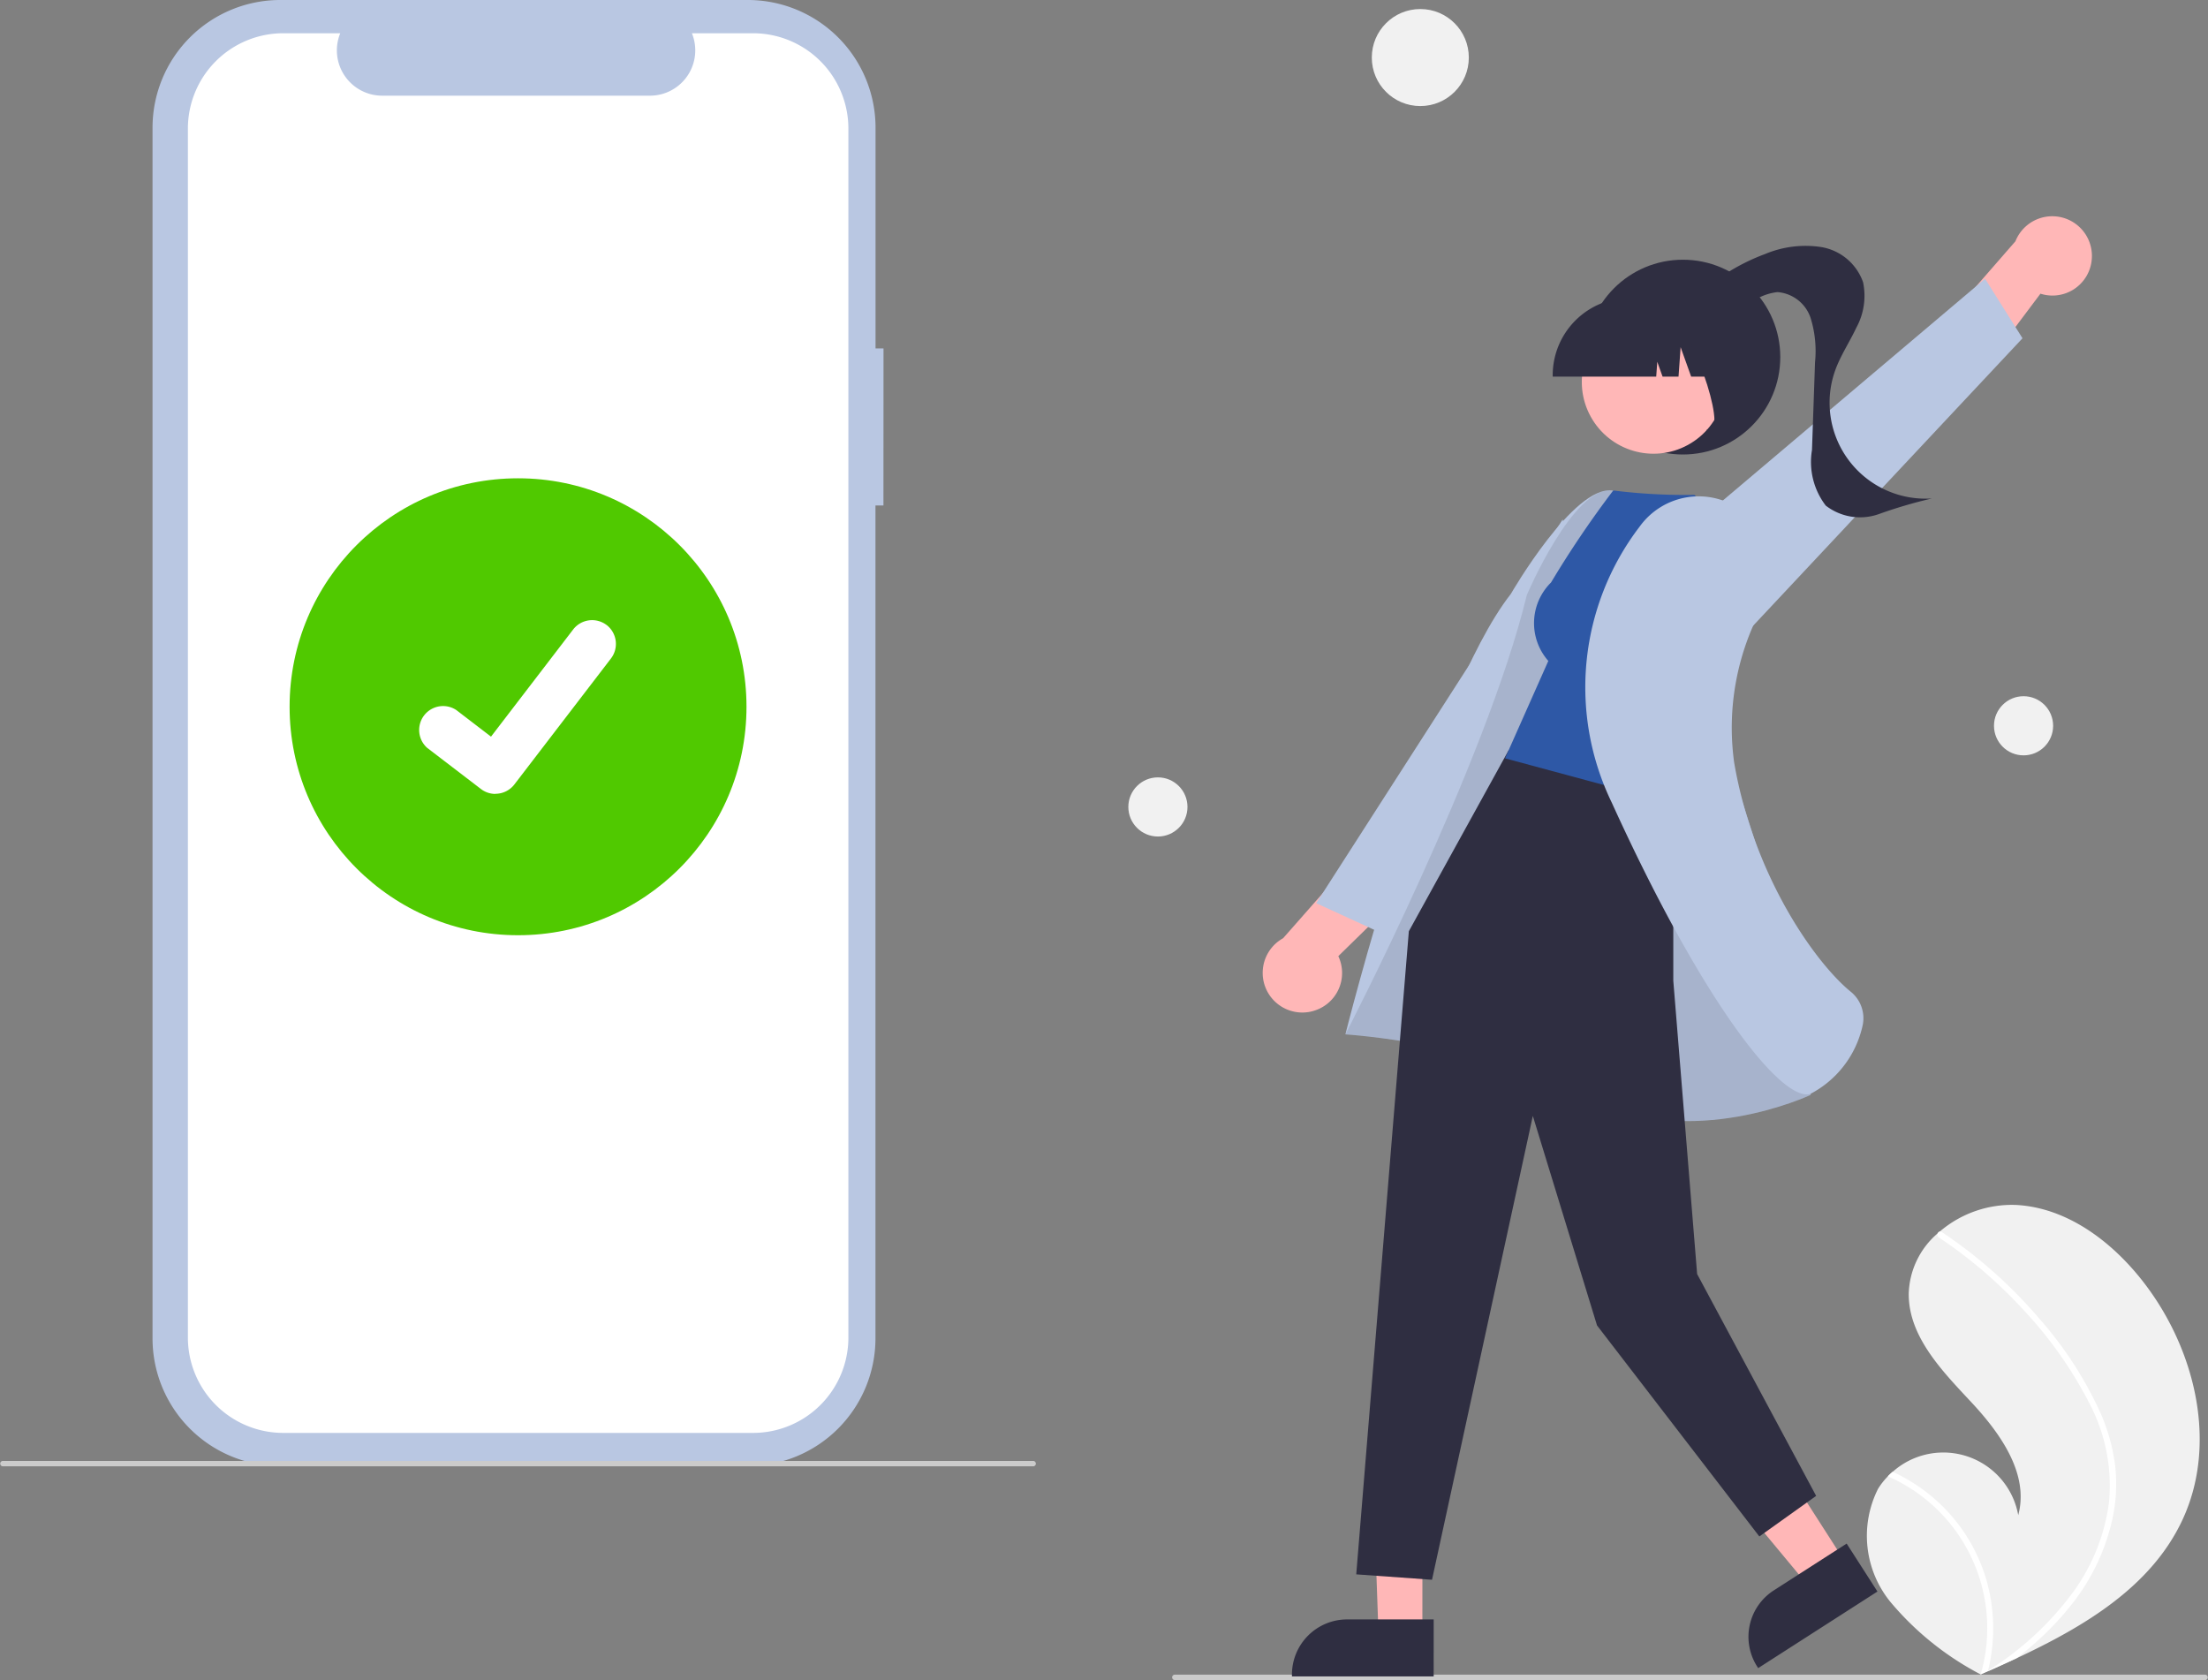 <svg xmlns="http://www.w3.org/2000/svg" width="110.735" height="84.25" viewBox="0 0 110.735 84.25">
  <rect x="0" y="0" width="110.735" height="84.25" fill="#808080" stroke="none"/>
  <g id="undraw_Order_confirmed_re_g0if" transform="translate(0)">
    <path id="Path_6405" data-name="Path 6405" d="M284.944,156.972h-.4V145.905a6.405,6.405,0,0,0-6.4-6.405H254.689a6.405,6.405,0,0,0-6.405,6.4v60.712a6.4,6.4,0,0,0,6.405,6.405h23.446a6.405,6.405,0,0,0,6.405-6.405V164.849h.4Z" transform="translate(-240.634 -139.5)" fill="#b9c7e2"/>
    <path id="Path_6406" data-name="Path 6406" d="M289.653,151.783h-3.06a2.272,2.272,0,0,1-2.1,3.131H271.057a2.272,2.272,0,0,1-2.1-3.131h-2.858a4.783,4.783,0,0,0-4.783,4.783v60.623a4.783,4.783,0,0,0,4.783,4.783h23.559a4.783,4.783,0,0,0,4.783-4.783h0V156.566a4.783,4.783,0,0,0-4.783-4.783Z" transform="translate(-251.893 -150.116)" fill="#fff"/>
    <path id="Path_6407" data-name="Path 6407" d="M243.717,679.771h-51.69a.136.136,0,0,1,0-.271h51.69a.136.136,0,0,1,0,.271Z" transform="translate(-191.892 -606.239)" fill="#cbcbcb"/>
    <circle id="Ellipse_44" data-name="Ellipse 44" cx="11.457" cy="11.457" r="11.457" transform="translate(14.524 23.985)" fill="#50c900"/>
    <path id="Path_395" data-name="Path 395" d="M350.249,377.435a1.189,1.189,0,0,1-.715-.238l-.013-.01-2.692-2.06a1.2,1.2,0,0,1,1.456-1.9l1.744,1.337,4.121-5.376a1.2,1.2,0,0,1,1.677-.221h0L355.8,369l.026-.036a1.2,1.2,0,0,1,.221,1.677l-4.847,6.321a1.2,1.2,0,0,1-.952.467Z" transform="translate(-325.404 -337.623)" fill="#fff"/>
    <path id="Path_6408" data-name="Path 6408" d="M882.4,599.092a3.566,3.566,0,0,1,.489-.623c.077-.079.157-.154.241-.227a3.818,3.818,0,0,1,6.3,2.172c.559-2.069-.9-4.108-2.361-5.673s-3.14-3.282-3.131-5.427a4.131,4.131,0,0,1,1.469-3.047l.082-.071a5.571,5.571,0,0,1,3.838-1.338c2.6.14,4.879,1.89,6.458,3.967,2.542,3.341,3.656,8.031,1.876,11.835-1.565,3.345-4.9,5.331-8.312,6.928q-.714.335-1.425.649l-.01,0-.067.03-.293.129.045.029.14.091-.145-.087-.044-.026a14.858,14.858,0,0,1-4.527-3.634A5.243,5.243,0,0,1,882.4,599.092Z" transform="translate(-788.212 -524.433)" fill="#f1f1f1"/>
    <path id="Path_6409" data-name="Path 6409" d="M900.42,603.833a9.469,9.469,0,0,1,.729,2.65,8.222,8.222,0,0,1-.1,2.444,10.539,10.539,0,0,1-2.113,4.521,15.158,15.158,0,0,1-2.738,2.662q-.714.334-1.425.649l-.009,0-.067.03-.293.129.045.029.14.091-.145-.087-.044-.026a8.31,8.31,0,0,0-4.657-9.938c.077-.08.157-.154.241-.227a8.762,8.762,0,0,1,1.344.767,8.589,8.589,0,0,1,3.25,4.306,8.785,8.785,0,0,1,.191,4.91c.084-.055.168-.111.25-.167a15.4,15.4,0,0,0,4.078-3.863,9.8,9.8,0,0,0,1.74-4.421,8.86,8.86,0,0,0-1.006-5.007,20.524,20.524,0,0,0-3.215-4.568,23.327,23.327,0,0,0-4.311-3.707.168.168,0,0,1-.05-.226.141.141,0,0,1,.082-.071.124.124,0,0,1,.106.021c.2.131.389.262.58.4a23.581,23.581,0,0,1,4.31,3.937A18.991,18.991,0,0,1,900.42,603.833Z" transform="translate(-795.067 -532.955)" fill="#fff"/>
    <circle id="Ellipse_44-2" data-name="Ellipse 44" cx="2.433" cy="2.433" r="2.433" transform="translate(68.798 0.453)" fill="#f1f1f1"/>
    <circle id="Ellipse_44-3" data-name="Ellipse 44" cx="1.483" cy="1.483" r="1.483" transform="translate(100.002 34.913)" fill="#f1f1f1"/>
    <circle id="Ellipse_44-4" data-name="Ellipse 44" cx="1.483" cy="1.483" r="1.483" transform="translate(56.588 38.983)" fill="#f1f1f1"/>
    <path id="Path_6410" data-name="Path 6410" d="M625.244,758.771h51.69a.136.136,0,0,0,0-.271h-51.69a.136.136,0,0,0,0,.271Z" transform="translate(-566.335 -674.521)" fill="#cbcbcb"/>
    <path id="Path_6411" data-name="Path 6411" d="M914.02,221.7a1.988,1.988,0,0,0-3.817-1.008l-4.194,4.809,1.231,3.437,4.218-5.619a1.977,1.977,0,0,0,2.563-1.62Z" transform="translate(-809.126 -208.592)" fill="#ffb7b7"/>
    <path id="Path_6412" data-name="Path 6412" d="M610.494,120.857,624.418,106l-1.878-2.986-17.464,14.769Z" transform="translate(-522.986 -89.037)" fill="#b9c7e2"/>
    <circle id="Ellipse_143" data-name="Ellipse 143" cx="4.884" cy="4.884" r="4.884" transform="translate(79.516 13.024)" fill="#2f2e41"/>
    <path id="Path_6413" data-name="Path 6413" d="M816.894,233.121a10.24,10.24,0,0,1,3.726-2.409,5.242,5.242,0,0,1,2.823-.35,2.69,2.69,0,0,1,2.095,1.765,3.331,3.331,0,0,1-.34,2.28c-.333.711-.778,1.371-1.048,2.108a4.812,4.812,0,0,0,4.842,6.453,23.949,23.949,0,0,0-2.682.79,2.811,2.811,0,0,1-2.644-.432,3.6,3.6,0,0,1-.691-2.787q.077-2.2.153-4.4a5.6,5.6,0,0,0-.221-2.219,1.906,1.906,0,0,0-1.66-1.3,2.724,2.724,0,0,0-1.525.688,3.114,3.114,0,0,1-1.5.751c-.565.05-1.211-.368-1.168-.934Z" transform="translate(-732.101 -217.972)" fill="#2f2e41"/>
    <path id="Path_6414" data-name="Path 6414" d="M661.213,459.454a1.988,1.988,0,0,1-1.5-3.653l4.219-4.787,3.569.771-5.019,4.916a1.977,1.977,0,0,1-1.271,2.752Z" transform="translate(-595.363 -408.752)" fill="#ffb7b7"/>
    <path id="Path_6415" data-name="Path 6415" d="M500.277,199.527l-10.516,13.2-3.206-1.472,12.361-19.244Z" transform="translate(-420.545 -165.962)" fill="#b9c7e2"/>
    <path id="Path_6416" data-name="Path 6416" d="M509.88,540.961l-2.506-.039.3,8.542h2.2Z" transform="translate(-438.54 -467.535)" fill="#ffb7b7"/>
    <path id="Path_6417" data-name="Path 6417" d="M676.594,738.081h-4.342a2.767,2.767,0,0,0-2.767,2.767v.09h7.108Z" transform="translate(-604.692 -656.872)" fill="#2f2e41"/>
    <path id="Path_6418" data-name="Path 6418" d="M630.722,524.511l-2.738,1.758,5.477,6.589,1.855-1.191Z" transform="translate(-542.787 -453.352)" fill="#ffb7b7"/>
    <path id="Path_6419" data-name="Path 6419" d="M843.158,710.049l-3.653,2.346h0a2.767,2.767,0,0,0-.833,3.823l.048.076,5.982-3.84Z" transform="translate(-750.545 -632.643)" fill="#2f2e41"/>
    <path id="Path_6420" data-name="Path 6420" d="M710.664,341.215s-6.083-20.2-8.038-20.478-5.1,5.184-5.1,5.184c-4.084,5.211-8.3,22.09-8.3,22.09s7.02.439,12.152,3.17,11.188-.138,11.188-.138Z" transform="translate(-621.753 -296.14)" fill="#b9c7e2"/>
    <path id="Path_6421" data-name="Path 6421" d="M710.664,341.215s-6.083-20.2-8.038-20.478-4.3,5.24-4.3,5.24c-2.035,8.411-9.1,22.034-9.1,22.034s7.02.439,12.152,3.17,11.188-.138,11.188-.138Z" transform="translate(-621.753 -296.141)" opacity="0.1"/>
    <path id="Path_6422" data-name="Path 6422" d="M517.273,278.708v10.153l1.195,14.707,5.969,11.125-2.849,2.035-8.14-10.582-3.22-10.507-5.056,23.26-3.8-.271,2.638-32.25,5.006-9.078Z" transform="translate(-433.354 -239.679)" fill="#2f2e41"/>
    <path id="Path_6423" data-name="Path 6423" d="M750.557,325.413a2.864,2.864,0,0,0-.136,3.934l-2.171,4.884,8.547,2.306,2.987-13.347-2.035-2.171a29.011,29.011,0,0,1-4.072-.22A50.929,50.929,0,0,0,750.557,325.413Z" transform="translate(-672.77 -296.203)" fill="#2e58a6"/>
    <path id="Path_6424" data-name="Path 6424" d="M785.747,323.688a3.647,3.647,0,0,0-5.125.8,13.27,13.27,0,0,0-1.4,13.848c4.4,9.674,8.22,14.627,9.776,14.627a.617.617,0,0,0,.2-.031,5.1,5.1,0,0,0,2.592-3.372,1.711,1.711,0,0,0-.543-1.711c-1.755-1.4-4.905-5.774-5.888-11.527a12.752,12.752,0,0,1,1.489-7.943,3.647,3.647,0,0,0-1.055-4.657h0Z" transform="translate(-698.388 -298.084)" fill="#b9c7e2"/>
    <circle id="Ellipse_144" data-name="Ellipse 144" cx="3.595" cy="3.595" r="3.595" transform="translate(78.047 17.728) rotate(-28.663)" fill="#ffb7b7"/>
    <path id="Path_6425" data-name="Path 6425" d="M765.872,253.528h5.191l.053-.745.266.745h.8l.105-1.477.528,1.477h1.547v-.073a3.884,3.884,0,0,0-3.879-3.879h-.732a3.883,3.883,0,0,0-3.879,3.879Z" transform="translate(-688.001 -234.642)" fill="#2f2e41"/>
    <path id="Path_6426" data-name="Path 6426" d="M810.125,259.6l2.216-.719V253.5h-4.185l.1.1C809.7,255.043,811.3,260.15,810.125,259.6Z" transform="translate(-724.549 -238.034)" fill="#2f2e41"/>
  </g>
</svg>
